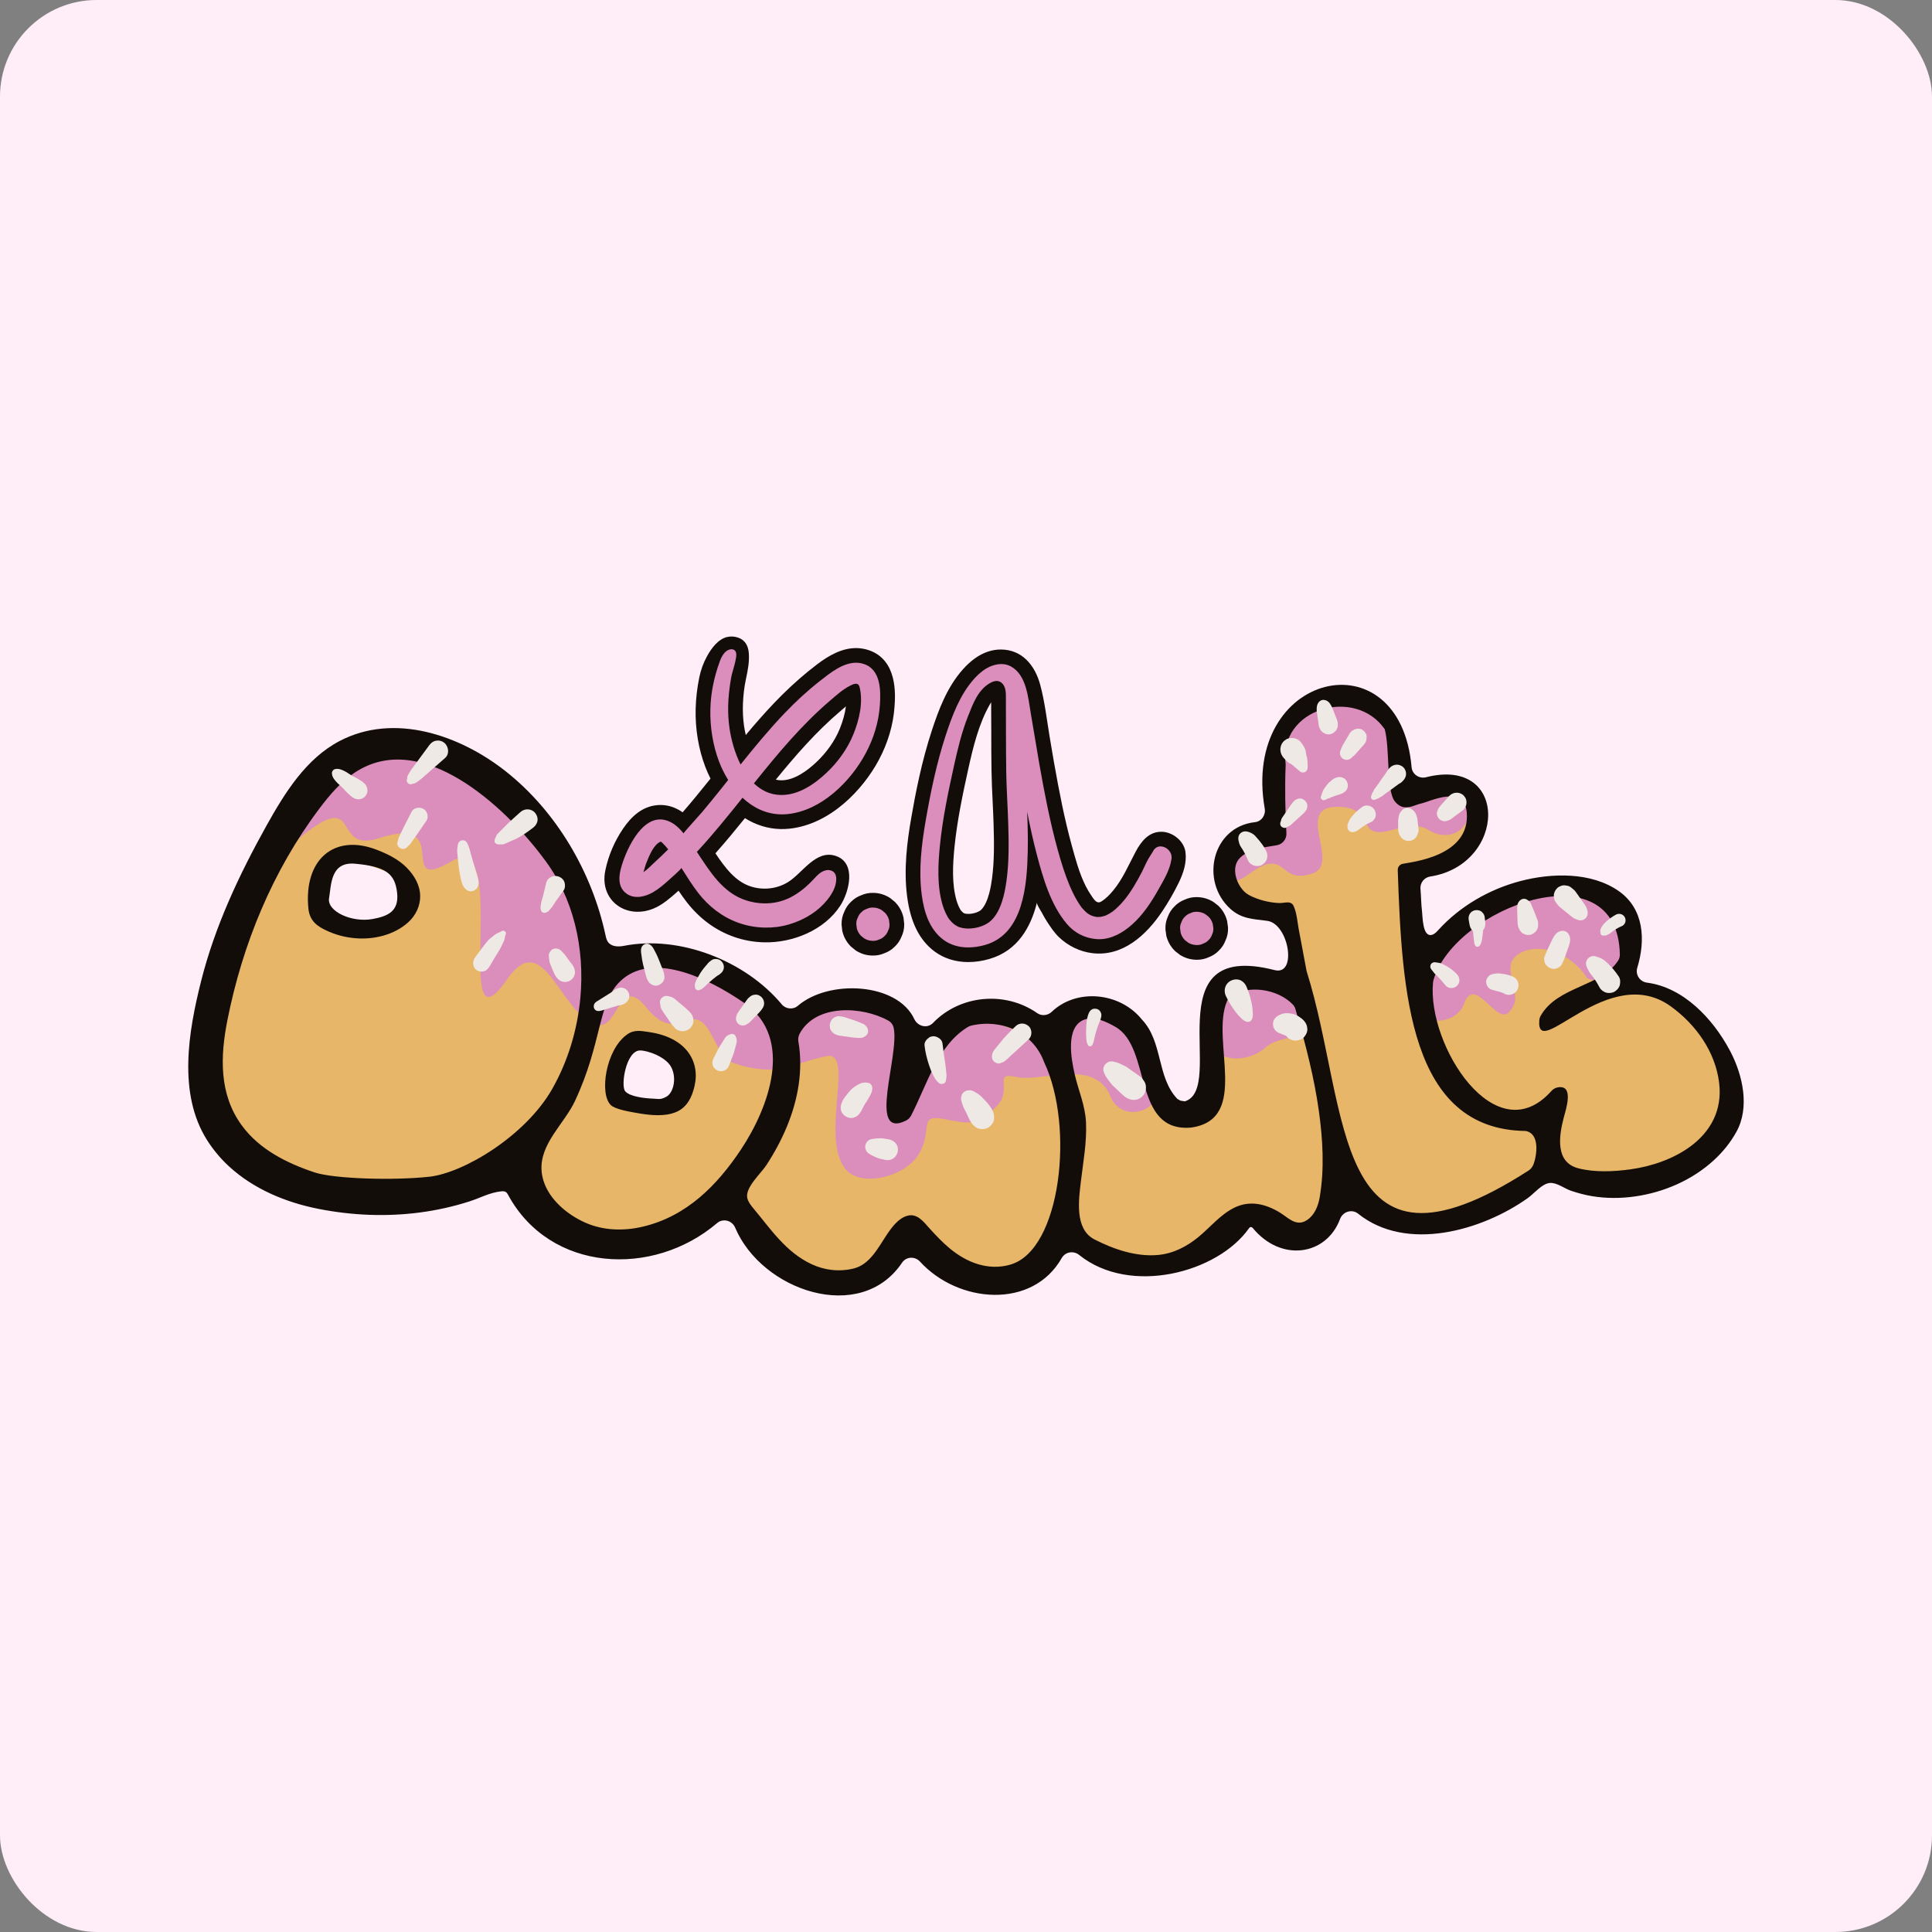 <?xml version="1.0" encoding="UTF-8"?>
<svg xmlns="http://www.w3.org/2000/svg" viewBox="0 0 600 600">
  <rect x="0" y="0" width="600" height="600" fill="#808080" stroke="none"/>
  <defs>
    <style>
      .cls-1 {
        mix-blend-mode: multiply;
      }

      .cls-1, .cls-2, .cls-3, .cls-4, .cls-5, .cls-6 {
        stroke-width: 0px;
      }

      .cls-1, .cls-5 {
        fill: #e7b668;
      }

      .cls-2 {
        fill: #ffeef7;
      }

      .cls-7 {
        isolation: isolate;
      }

      .cls-3 {
        fill: #db8dbc;
      }

      .cls-4 {
        fill: #130d0a;
      }

      .cls-6 {
        fill: #eee9e4;
      }
    </style>
  </defs>
  <g class="cls-7">
    <g id="Layer_2" data-name="Layer 2">
      <g id="LOGOS">
        <g>
          <rect class="cls-2" width="600" height="600" rx="30" ry="30"/>
          <g>
            <path id="cesto" class="cls-5" d="M523.01,314.34c-6.25-4.97-20.02-9.25-22.04-9.29,16.33-15-6.59-34.15-23.16-26.84-8.43,1.48-24.3,11.47-34.46,13.81-5.45,1.26-6.13-12.61-6.13-18.94.41.02,12.3-4.88,17.53-9.32,3.5-4.36,2.99-15.36-3.28-15.65-4.15.18-12.38.69-17.03,2.48-.49-8.21-1.07-16.39-2.07-24.41-3.05-11.58-25.28-9.17-31.53.32-3.91,10.59-3.6,23-3.89,34.19-9.35,1.55-20.18,6.39-11.6,18,2.03,2.5,10.57,1.48,14.54,7.69,1.4,4.9,3.47,12.54,5.72,21.14-8.82-6.45-27.89-1.95-27.11,11.11.72,8.19-.05,17.41-3.55,25.04-8.62,6.02-17.52-4.61-17.55-5.34-.14-9.13-4.86-18.77-13.67-22.33-7.18-2.9-14.72-.76-17.89,6.17-11.42-16.3-29.82-4.08-41,5.81-6.74-17.93-34.01-22.21-41.97-2.71-.12-1.39-10.28-22.1-21.18-24.5-11.28-1.77-24.1-4.47-35.37-1.9.96-13.99-6.6-24.2-13.76-36.71-8.23-14.35-25.62-21.81-40.68-28.5-7.95-3.52-27.43,3.06-33.51,9.9-15.83,23.98-24.6,42.17-29.21,71.27-1.51,8.23-7.32,25.55.65,36.23,4.02,5.38,23.27,19.56,43.66,20.39,20.66.84,42.47-11.71,47.8-15.17-.09,36.24,56.02,41.82,70.23,11.05-.58,15.43,10.37,27.73,22.45,31.57,11.51,3.66,24.04-.35,28.6-16.65,1.82,10.44,12.31,16.35,22.54,16.29,5.57-.03,18.9-8.11,24.9-14.45,7.15,5.44,19.03,7.99,24.99,8.85,11.67,2.06,23.43-6.06,30.08-14.97,3.07,3.18,10.27,2.39,13.74,4.28,4.58,2.51,17.54-5.35,23.67-11.86,8.06,16.01,55.32,3.99,60.05-12.48,2.13,1.56,3.19,2.85,4.95,4.24.02.03.03.04.05.06h.02c15.84,10.95,38.92,4.66,49.34-11.28,6.31-9.44-11.2-34.44-13.89-36.57ZM111.16,286.73c-8.89-.48-10.14-4.8-12.09-5.53-.94-.36,6.15-15.05,6.23-15.21,2.38.77,18.64,4.8,21.02,8.61.92,1.48-.7,12.9-15.15,12.12ZM208.99,342.06c-4.46,3.19-15.2-.83-17.79-2.26-2.16-1.19-1.63-13.21,5.3-15.12,7.32-2.02,13.55,3.02,13.61,3.03,1.71.54,3.46,11.07-1.12,14.35Z"/>
            <path id="tien" class="cls-1" d="M527.02,329.08c-1.67,11.94-14.72,13.96-23.51,15.17-6.84.94-10.96-1.08-17.09-3.69-4.23-1.8-7.48,4.09-11.81,5.78-8.29,3.22-14.18,6.3-22.22,10.38-4.1,2.08-8.91,3.39-13.42,2.92-5.41-.57-8.58-4.22-13.33-6.61-8.18-4.12-14.55.82-20.35,7.09-3.92,4.24-5.36,3.66-10.51,1.88-4.22-1.45-8.29-2.5-12.71-1.72-8.66,1.54-14.12,8.94-21.47,13.47-8.18,5.04-17.1,1.98-22.71-6.07-3.16-4.53-7.57-3.37-10.22,0-2.63-1.86-6.1-2-8.88,1.34-3.59,4.29-8.03,7.18-13.37,7.07-2.58-.05-5.17-.88-7.44-2.26-.67-.47-1.34-.93-2.01-1.4-.44-.68-.82-1.15-1.15-1.49.59-4.88-1.71-10.06-7.12-9.5-.33.03-.65.07-.98.1-2.38.24-5.21,1.33-6.4,3.96-3.72,3.02-7.45,6.05-11.17,9.07-4.65,3.78-7.68,6.99-13.51,4.58-8.74-3.62-15.29-11.97-18.1-21.91-1.57-5.54-6.67-7.73-11.16-5.16-11.28,6.45-23.63,10.14-36.29,10.3-5.6.07-11.1.05-13.32-6.81-1.64-5.08-1.19-11.01-.96-16.3.23-5.18-5.1-10.36-9.62-8.33-17.96,8.09-36.66,16.9-56.17,18.15-6.68.43-15.21.32-20.4-5.28-5.93-6.4-6.84-17.71-11.45-25.32-5.51-9.1-11.76-1.94-13.12,8.72-1.34,10.47-3.24,21.9,3.95,29.93,6.51,7.26,24.32,12.08,33.17,12.56,19.63,1.05,38.64.56,56.93-7.55,1.4,12.98,10.26,12.27,21.45,19.72,20.36,13.54,33.15-.9,45.76-10.83,5.02,10.73,13.03,19.26,23.24,23.89,6.07,2.75,13,4.38,19.1.89,5.43-3.1,10.54-7.55,15.54-11.95,3.4,3.66,8.55,5.29,12.27,7.89,12.34,8.61,24.58,4.56,32.36-9.68,6.19,7.49,15.22,11.75,24.3,11.51,10.59-.28,17.24-7.09,25.62-13.22,9.43-6.9,18.25,3.79,28.44-.73,4.15-1.84,6.92-5.46,10.15-8.74,2.81-2.86,2.51-1.82,5.58.4,2.09,1.51,4.37,2.67,6.7,3.6,9.98,3.97,21.11,1.82,30.45-3.25,2.82-1.53,9.45-4.44,22.43-6.29,8.7-1.24,15.98,1.01,31.16,1.44,10.59.3,22.65-10.24,24.37-22.59,1.52-10.87-9.46-26.07-10.99-15.1Z"/>
            <g id="poleva">
              <path class="cls-3" d="M359.16,335.23c-12.38-30.79-22.55-19.66-35.84-15.15-9.34,3.17-13.56-6.3-23.05-2.84-10.33,3.77-12,.34-18.11,3.77-3.24-13.22-23.21-12.35-32.26-4.83-13.33,1.76-21.33-13.08-34.63-16.17-8.81-4.2-18.4-5.49-26.5,1.16-12.05-11.76-10.64-29.11-22.64-40.69-56.74-78.16-91.61,15.01-73.23-.14,19.84-16.36,9.78,4.85,24.67,0,24.04-7.83,4.56,17.76,22.84,7.06,18.28-10.7-.31,61.38,16.7,37.26,11.76-17.58,16.46,10.11,28.25,13.58,6.76,1.79,6.8-16.05,15.38-5.36,8.58,10.69,12.76.34,17.67,4.89,3.36,3.11,4.72,10.83,9.66,12.46,13.59,4.5,17.7,0,28.61-2.23,8.58-1.75-1.26,23.43,5.04,33.76,3.65,7.51,18.88,4.38,23.57-3.28,4.65-7.6-.43-12.57,7.87-10.96s9.79,2.06,15.89-3.51c6.1-5.57-1.24-11.27,6.54-9.55,7.79,1.71,23.52-5.67,28.91,5.18,3.21,10.04,17.9,5.72,14.65-4.42Z"/>
              <path class="cls-3" d="M406.88,315.63c-6.05-10.35-24.31-13.83-28.36-4.1-9.49,19.07,7.98,19.9,14.42,13.81,4.76-4.5,18.21-2.32,13.95-9.71Z"/>
              <path class="cls-3" d="M496.83,278.19c-7.11-4.39-14.14.34-21.46.87-10.15.4-18.8,5.97-26.29,11.18-2.84,5.66-5.88,11.17-9.15,16.58-5.5,10.81,11.47,13.95,14.82,4.73,3.36-9.22,10.56,8.09,14.25,2.3,4.81-4.94-3.61-13.09,2.25-17.33,5.86-4.24,16.65-.9,21.67,7.29,15.33,6.31,14.09-20.8,3.91-25.63Z"/>
              <path class="cls-3" d="M451.03,244.48c-9.55,1.38-19.47-3.03-16.79-13.49-1.06-16.03-27.03-16.55-35-3.84-9.03,9.59,2.76,20.6-3.91,32.03-4.71,5.19-16.05-1.63-14.68,9.73,1.71,9.97,7.27.7,12.99-.55,5.72-1.25,5.29,5.9,14.05,2.86,8.76-3.04-5.92-20.66,7.58-20.66,12.47,0,5.27,10.46,16.81,7.25,10.99-3.07,10.26.37,14.9,1.32,9.53,1.96,13.46-11.76,4.04-14.65Z"/>
            </g>
            <g id="obrys">
              <path class="cls-4" d="M201.59,320.52c-2.53-.37-4.6-.84-6.82.73-6.67,4.7-8.69,18.48-5.08,21.94,1.37,1.31,5.59,2.04,8.96,2.61,11.03,1.84,15.36-1.07,17.07-8.62,1.73-7.68-2.75-15.02-14.14-16.66ZM207.01,340.56c-1.93,1.07-2.56.69-3.86.65h-.04c-2.93-.1-7.49-.63-8.94-2.3-1.47-1.65.21-12.52,4.53-12.68,2.17-.07,8.33,1.93,9.92,5.5,1.6,3.58.33,7.75-1.61,8.82Z"/>
              <path class="cls-4" d="M537.13,326.08c-5.2-9.72-14.31-19.44-25.64-20.91-2.23-.29-3.67-2.48-3.02-4.63,2.61-8.55,2.15-18.28-5.77-23.82-8.55-5.97-20.82-5.64-30.49-3.11-9.66,2.53-18.76,7.78-25.5,15.18-.57.63-1.18,1.3-2,1.53-2.96.81-2.88-5.65-3.09-7.3-.29-2.3-.27-4.63-.48-6.94-.17-1.86,1.13-3.57,2.99-3.86,23.87-3.68,24.64-37.42-1.26-30.84-2.16.54-4.3-.93-4.49-3.13-3.6-41.18-52.99-29.5-45.61,12.86.36,2.01-.99,4-3.02,4.22-13.36,1.45-17.15,18.37-7.61,26.96,3.47,3.12,7.08,3.11,11.42,3.69,6.71.9,9.4,17.12,2.27,15.29-38-9.72-14.58,36.93-27.95,40.79.15-.08-1.19-.17-1.41-.29h.03c-.29-.16-.57-.33-.87-.5-6.45-6.79-4.43-17.72-10.99-24.63-6.81-8.5-20.27-9.81-28.02-2.41-1.22,1.17-3.12,1.38-4.5.41-10.12-7.06-24.12-5.54-32.35,3.03-1.76,1.84-4.75,1.12-5.83-1.19-5.26-11.32-26.5-12.44-36.19-4.1-1.46,1.25-3.72,1.02-4.97-.47-11.26-13.53-31.74-21.6-49.12-18.15-1.73.34-3.83.22-4.85-1.22-.44-.61-.6-1.37-.76-2.1-4.21-19.6-15.24-38.49-31.08-50.97-14.13-11.13-34.51-18.25-51.52-9.33-10.43,5.47-17.01,16.08-22.75,26.38-8.48,15.23-15.97,31.19-20.24,48.15-3.94,15.65-7.28,34.93,1.82,49.36,1.91,3.02,4.22,5.79,6.85,8.21,7.66,7.04,17.63,11.19,27.84,13.2,10.28,2.02,20.88,2.48,31.28,1.13,5.28-.69,10.5-1.84,15.57-3.47,3.31-1.06,6.24-2.73,9.76-3.11.52-.06,1.09-.08,1.53.21.32.22.52.57.7.91,13.09,24.06,44.98,25.65,64.82,8.79,1.83-1.64,4.71-.92,5.67,1.34,8.28,19.62,38.93,30.13,51.84,10.9,1.3-1.93,4.02-2.04,5.58-.33,11.86,12.98,34.92,14.91,44.02-1.13,1.11-1.94,3.68-2.34,5.41-.94,15.87,12.77,43.14,5.46,52.77-8.34.46-.67,1.08-.1,1.08-.1,8.76,10.76,22.89,8.7,27.16-2.71.86-2.31,3.68-3.21,5.6-1.68,15.05,12.08,38.57,5.24,52.74-4.86,1.92-1.37,4.39-4.47,6.8-4.67,2.23-.18,4.57,1.76,6.64,2.44,2.11.7,4.23,1.28,6.42,1.65,4.46.74,9.04.73,13.51.08,8.95-1.29,17.71-5.1,24.39-11.24,2.79-2.56,5.2-5.53,7.02-8.85,4.14-7.54,1.98-17.38-1.78-24.69-.12-.24-.25-.48-.38-.72ZM133.25,365.45c-10.87,1.2-29.53.67-35.6-1.36-8.59-2.87-17.12-7.12-22.58-14.61-7.06-9.68-6.69-21.3-4.45-32.64,4.68-23.64,14.05-46.46,28.6-65.77,3.16-4.2,6.62-8.28,11.01-11.17,20.64-13.63,46.5,10.59,58.2,26.16.1.13.2.26.29.39,9.43,12.23,12.95,28.09,11.51,43.5-.92,9.98-3.92,19.75-8.73,28.22-8.25,14.51-27.38,26.09-38.25,27.29ZM168.72,366.5c-.26-.9-.44-1.82-.52-2.78-.72-8.42,7.05-14.72,10.35-21.77,8.55-18.27,7.02-30.44,14.03-37.18,9.64-9.29,26.67-1.52,38.74,6.84,15.41,10.97,7.38,32.46-1.16,45.31-7.44,11.2-16.9,20.8-30.49,24.02-5.95,1.41-12.31,1.26-17.96-1.26-5.5-2.46-11.19-7.12-12.99-13.19ZM313.84,392.73c-6.93,1.99-13.56-.59-18.91-5.04-2.24-1.86-4.23-3.98-6.19-6.13-1.88-2.06-3.85-4.89-7.04-3.97-2.63.76-4.61,3.38-6.09,5.55-2.76,4.06-5.34,9.53-10.48,10.8-4.42,1.09-8.98.59-13.1-1.34-7.99-3.74-12.67-10.89-18.12-17.41-.75-.9-1.49-1.86-1.8-2.99-.9-3.26,4.16-7.71,5.83-10.26,2.53-3.86,4.74-7.93,6.49-12.2,3.41-8.29,5.05-17.41,3.51-26.32-.13-.82,0-1.66.39-2.39,5.01-9.31,19.4-8.59,27.54-4.07.85.47,1.46,1.29,1.67,2.24,1.86,8.64-8.31,34.72,3.79,28.83.69-.34,1.26-.89,1.62-1.58,4.92-9.52,8.26-21.86,17.64-27.51.34-.21.72-.36,1.11-.45,9.4-2.14,19.12,2.03,22.56,11.37,9.51,19.99,5.19,58.37-10.43,62.85ZM404.89,379.43c-2.88,1.09-5.05-1.44-7.53-2.93-4.37-2.62-9.17-3.79-13.95-1.48-4.41,2.14-7.52,6.1-11.24,9.16-3.66,2.99-7.85,5.15-12.61,5.57-6.74.6-13.77-1.8-19.69-4.85-6.19-3.19-4.86-12.28-4.2-17.92.72-6.1,1.88-12.21,1.6-18.38-.24-5.33-2.35-9.9-3.52-15-1.05-4.58-3.01-14.84,3.09-16.98,3.16-1.11,6.9.77,9.57,2.29,11.37,6.46,5.17,32.91,23.56,31.26,18.4-2.65,5.9-27.04,11.09-39.26.21-.52.56-.98,1-1.31,5.32-3.97,14.88-2.5,19.5,2.43.36.4.61.88.76,1.39.14.45.26.91.39,1.37,2.83,9.88,5.41,19.87,6.85,30.06,1.25,8.92,1.8,18.13.27,27.05-.47,2.71-1.62,5.48-3.91,6.99-.36.23-.7.41-1.04.54ZM476.2,361.66c-.28.75-.79,1.4-1.44,1.83-61.69,39.76-55.36-18.68-68.96-61.82-.02-.11-.05-.21-.07-.32-.77-4.36-1.67-8.69-2.45-13.05-.36-2.01-.52-4.29-1.25-6.22-.31-.82-.48-1.37-1.32-1.7-.89-.35-2.38.11-3.29.07-2.83-.1-5.65-.73-8.25-1.86-.96-.41-1.9-.9-2.66-1.62-2.66-2.5-4.31-7.74-1.39-10.59s7.76-3.24,11.43-3.89c1.78-.32,3.05-1.91,2.96-3.72-.37-6.82-.53-14.37-.24-21.1v-.39c-2.3-17.27,21.55-24.1,30.72-10.88.01-.03,0-.09-.02-.2,1.78,6.17.44,19.22,3.22,22.69,2.78,3.46,5.92,1.06,8.31.6,2.39-.48,13.15-5.97,14.01,2.76,1.18,13.75-17.1,15.41-19.9,16.02-.92.18-1.56,1.01-1.53,1.95,1.3,37.97,3.61,80.59,39.74,81.01,4.45.84,3.49,7.47,2.41,10.41ZM525.1,355.94c-5.25,3.92-12.11,6.29-18.68,7.2-5.19.72-11.1,1.01-16.24-.31-7.32-1.88-6.01-10.14-4.55-15.72.67-2.54,3.37-10.49-1.98-9.39-.74.16-1.41.6-1.91,1.16-17.26,19.29-38.57-14.23-36.7-33.75.02-.26.07-.5.14-.75,6.42-22.42,57.19-41.46,57.88-7.98,0,.65-.15,1.34-.51,1.89-5.3,8.21-18.79,7.92-24.07,17.15-.24.42-.39.91-.44,1.4-1.03,13.28,21.47-18.38,40.9-4.26,7.73,5.62,13.76,14,14.95,23.69,1.07,8.7-2.82,15.21-8.81,19.69Z"/>
              <path class="cls-4" d="M126.33,269.48c-2.61-2.65-6.07-4.33-9.51-5.64-13.15-4.99-22.57,3.2-21.04,18.36.4,4.02,3.1,5.59,5.42,6.7,2.81,1.36,5.79,2.16,8.9,2.45,5.87.55,12.23-.92,16.7-4.94,2.3-2.09,3.75-5.07,3.69-8.2-.05-3.36-1.86-6.4-4.16-8.72ZM102.2,278.94c.68-4.11.42-11.37,7.99-10.71,9.71.85,12.47,3.17,13.13,8.99.66,5.82-2.9,7.34-7.67,8.2-6.41,1.15-14.13-2.37-13.46-6.48Z"/>
            </g>
            <g>
              <g>
                <path class="cls-3" d="M237.38,290.36c-3.04-.07-5.99-.6-8.79-1.6-5.3-1.89-9.87-5.27-13.58-10.05-1.4-1.81-2.66-3.72-3.86-5.6-1.28,1.2-2.56,2.34-3.82,3.42-2.21,1.88-4.43,3.61-7.43,4.17-.69.13-1.38.19-2.07.17-3.02-.07-5.53-1.51-6.89-3.95-2.06-3.7-.49-7.82.66-10.82.97-2.55,2.32-5.74,4.32-8.43,2.43-3.27,5.25-5.08,8.38-5.36.35-.03.68-.04,1.02-.04,2.47.05,4.75,1.09,6.93,3.15,3.58-4.04,6.92-8.14,9.78-11.71l1.33-1.67c-.84-1.51-1.58-3.07-2.19-4.67-2.01-5.28-3-11.21-2.86-17.17.07-3.08.44-6.23,1.08-9.38.14-.66,1.12-3.66,1.82-5.61-.38-.91-.43-1.98-.1-3.01.63-1.95,2.4-3.23,4.42-3.18,1.08.02,2.15.43,3,1.14,2.75,2.3,1.85,5.9,1.32,8.05-.08.33-.16.64-.22.93-1.31,6.23-1.58,11.7-.83,16.72.23,1.58.75,4.25,1.79,7.17,3.56-4.37,7.36-8.87,11.4-13.1,3.66-3.84,7.47-7.31,11.33-10.34l.31-.25c3.19-2.5,7.55-5.92,12.42-5.81.99.02,1.98.19,2.92.5,7.43,2.45,6.77,11.77,6.52,15.27-.38,5.34-1.94,10.61-4.64,15.66-4.53,8.51-14.07,18.88-26.01,20.11-.81.08-1.63.12-2.44.1h0c-4.1-.09-8.05-1.53-11.54-4.19-3.8,4.73-7.59,9.35-11.6,13.79,3.67,5.57,7.2,10.78,13.16,12.68,1.56.5,3.17.77,4.78.8,2.56.06,5.06-.5,7.23-1.61,1.57-.8,2.98-1.89,4.48-3.05l.66-.51c.58-.45,1.18-.87,1.77-1.3,1.33-.95,2.58-1.85,3.65-2.94.7-.72,1.65-1.1,2.68-1.07,1.1.02,2.14.5,2.84,1.31.65.75.95,1.71.84,2.7-.27,2.37-.73,5.13-2,7.55-3.33,6.34-10.8,9.09-13.86,9.98-2.59.75-5.33,1.11-8.15,1.04ZM237.34,242.95c1.58,1.07,3.28,1.62,5.16,1.66,3.93.05,8.11-2.03,12.53-6.18,3.53-3.31,6.27-7.23,7.92-11.32,1.31-3.25,2.66-7.87,2.01-12.08-.03.01-.05.03-.08.04-1.67.87-3.25,2.23-4.79,3.55l-.61.52c-8.33,7.09-15.28,15.29-22.15,23.81Z"/>
                <path class="cls-4" d="M227.48,208.69c-.2.74-.38,1.48-.5,2.24-.44,2.72-.78,5.43-.84,8.19-.05,2.37.08,4.74.42,7.08.51,3.45,1.61,7.57,3.43,11.22,4.38-5.45,8.83-10.85,13.66-15.91,3.46-3.63,7.14-7.02,11.09-10.11,3.11-2.43,7.08-5.67,11.28-5.58.75.02,1.5.14,2.26.39,5.32,1.75,5.29,8.34,4.96,12.95-.37,5.18-1.94,10.18-4.37,14.75-4.72,8.85-13.83,17.84-24.23,18.91-.73.08-1.45.1-2.15.09-4.66-.1-8.67-2.13-11.9-5.16-4.44,5.55-8.91,11.09-13.71,16.32-.15.16-.3.32-.46.48,4.1,6.2,8.05,12.76,15.35,15.09,1.76.56,3.59.87,5.42.91,2.86.06,5.73-.54,8.32-1.87,2.83-1.45,5.24-3.53,7.38-5.86,1.04-1.13,2.07-2.2,3.62-2.54,1.15-.25,2.44.15,2.93,1.28.23.51.28,1.09.26,1.65-.08,2.35-1.38,4.51-2.81,6.29-1.4,1.74-3.09,3.23-4.96,4.44-1.57,1.03-3.27,1.86-5.03,2.52-.66.24-1.33.47-2,.66-2.39.7-4.93,1.01-7.46.95-2.76-.06-5.52-.56-8.07-1.47-5.06-1.8-9.27-5.08-12.54-9.3-1.92-2.47-3.55-5.14-5.23-7.77.16.24-3.75,3.65-4.16,4.02-1.51,1.34-2.94,2.58-4.71,3.59-2.35,1.35-5.58,2.13-8,.5-3.54-2.39-2.37-6.87-1.2-10.21,2.06-5.87,7.41-16.26,15.11-11.91,1.43.81,2.61,2,3.63,3.28-.08-.09,5.25-5.97,5.72-6.53,1.98-2.35,3.92-4.74,5.84-7.14.77-.96,1.54-1.93,2.31-2.9-1.12-1.81-2.07-3.72-2.82-5.68-1.95-5.11-2.84-10.84-2.71-16.3.12-5.18,1.19-10.13,2.98-14.99.41-1.12.98-2.22,1.9-2.98,1.03-.86,2.84-1.06,3.14.61.07.41.03.83-.03,1.24-.22,1.56-.7,3.05-1.11,4.56ZM242.45,246.89s.08,0,.12,0c5.35.07,10.27-3.28,14.02-6.8,3.6-3.38,6.62-7.53,8.47-12.13,1.77-4.38,3.05-9.79,1.91-14.5-.2-.82-.61-1.11-1.13-1.12-.59-.01-1.32.34-2.02.71-2.13,1.11-4,2.8-5.82,4.35-9,7.66-16.5,16.7-23.86,25.88,2.21,2.13,4.94,3.54,8.3,3.61M199.83,270.86c1.28-.85,2.43-2.12,3.49-3.08,1.44-1.3,2.83-2.65,4.2-4.01-.56-.68-1.13-1.34-1.75-1.95-.28-.27-.42-.42-.59-.42-.15,0-.34.1-.67.34-1.82,1.29-2.93,4.16-3.74,6.14-.38.93-.62,2-.94,2.99M225.79,197.82c-2.77.71-4.83,3.44-6.24,6.02-1.12,2.04-1.91,4.25-2.38,6.53-.67,3.28-1.05,6.57-1.13,9.78-.15,6.25.89,12.49,3.01,18.04.47,1.22,1,2.43,1.6,3.61l-.39.49c-2.45,3.06-5.26,6.52-8.27,9.98-2.07-1.46-4.29-2.22-6.61-2.27-.42,0-.85,0-1.27.04-4.75.43-8.09,3.59-10.64,7.35-2.63,3.88-4.51,8.27-5.47,12.86-.56,2.66-.37,5.37.97,7.79,1.74,3.13,5.04,5.04,8.83,5.12.84.02,1.69-.05,2.54-.21,3.54-.67,6.13-2.68,8.49-4.68.63-.53,1.26-1.09,1.9-1.66.79,1.18,1.61,2.35,2.5,3.5,3.98,5.13,8.89,8.77,14.61,10.81,3.03,1.08,6.22,1.66,9.51,1.73,8.85.19,18.67-3.76,23.61-11.39,2.73-4.21,5.12-13.27-1.42-15.45-6.21-2.07-10.39,5.47-14.9,8.19-3.45,2.08-7.66,2.52-11.48,1.3-4.71-1.51-7.87-5.65-10.98-10.3,3.15-3.54,6.16-7.19,9.17-10.92,3.41,2.15,7.16,3.3,11.04,3.39.9.02,1.81-.02,2.72-.11,12.84-1.32,22.99-12.3,27.79-21.3,2.85-5.34,4.5-10.92,4.9-16.57.26-3.61,1.04-14.59-8.08-17.6-1.16-.38-2.36-.59-3.59-.62-4.57-.1-8.69,2.28-12.23,4.94-3.85,2.9-7.5,6.13-10.93,9.51-.88.87-1.75,1.75-2.6,2.65-3.06,3.21-5.99,6.57-8.77,9.9-.25-1.09-.41-2.02-.52-2.73-.35-2.36-.45-4.74-.35-7.12.11-2.53.39-5.03.92-7.51.58-2.7,1.11-5.31.9-8.08-.17-2.22-1.13-4.08-3.34-4.82-1.24-.41-2.37-.43-3.4-.17ZM240.94,242.12c6.21-7.62,12.57-14.91,20.02-21.25l.61-.52c.38-.33.76-.65,1.13-.97-.26,2.1-.89,4.43-1.87,6.87-1.53,3.79-4.08,7.42-7.37,10.51-2.73,2.57-6.83,5.62-10.84,5.57h-.08c-.55-.01-1.08-.08-1.6-.21h0Z"/>
              </g>
              <g>
                <path class="cls-3" d="M300.72,296.52c-3.47,0-6.64-.99-9.15-2.88-4.14-3.1-6.62-8.16-7.58-15.47-1.08-8.28.02-16.62,1.24-23.7,1.3-7.51,3.19-17.36,6.34-26.91,1.99-6.04,4.5-12.92,9.21-18.19,2.15-2.41,4.4-4.02,6.67-4.79,1.11-.37,2.23-.56,3.34-.56,1.55,0,3.11.36,4.75,1.1,1.22.55,1.89,1.8,1.66,3.12-.01.07-.03.13-.04.2,1.73.53,3.05,1.91,3.45,3.75,1.24,5.62,2.19,11.37,3.1,16.92.43,2.59.85,5.18,1.31,7.76,1.75,9.92,3.39,18.21,5.66,26.45.85,3.08,2.03,7.11,3.64,10.94l.42.94c.16.35.32.69.49,1.03.31.63.64,1.26.99,1.88.39.68.77,1.29,1.15,1.85l.33.45.3.36c.32.37.68.69,1.04,1.02.08.05.41.26.5.31.3.17.56.27,1.27.41.03,0,.08,0,.14,0,0,0,.56-.03.71-.03.23-.05.45-.11.68-.17.06-.02.12-.04.18-.06.54-.24,1.1-.56,1.73-1,.26-.18.83-.66,1.48-1.3.54-.54,1.08-1.12,1.64-1.79,1.61-1.92,3.5-4.94,5.31-8.49.25-.49.49-1,.72-1.5.39-.84.8-1.71,1.29-2.57.28-.49.59-.98.9-1.46l.11-.18c.08-.13.16-.26.24-.39.02-.03.05-.07.08-.11.91-1.81,2.55-2.87,4.43-2.87,1.48,0,2.96.64,4.06,1.76.61.62,1.06,1.34,1.33,2.11l.31.08v1.78c0,.42-.06.81-.14,1.18-.51,3.23-2.2,6.22-3.69,8.87l-.49.86c-1.82,3.25-4.69,8-8.72,11.6-3.77,3.36-7.83,5.14-11.75,5.14h0c-.35,0-.71-.01-1.06-.04-4.2-.34-8.01-2.32-10.74-5.57-4.11-4.89-6.46-10.92-8.36-17.36-.72,9.09-3.39,21.42-14.53,24.64-2.01.58-4.01.88-5.94.88ZM310.16,212.24c-1.74,1.13-3.31,2.93-4.73,5.4-3.56,6.19-5.38,13.6-6.94,20.67-1.74,7.87-3.51,16.24-4.32,24.48-.58,5.83-.89,11.99.72,17.54.48,1.65,1.29,3.28,1.8,3.89.26.31.56.62.91.93.09.08.17.13.24.18,0,0,.63.39.69.43.07.02.21.06.46.12.56.16,1.13.22,1.74.22,2.13,0,4.43-.8,5.58-1.94,2.61-2.58,3.54-7.49,4.01-10.95.79-5.73.69-11.65.52-17.22-.07-2.35-.18-4.7-.29-7.05-.15-3.2-.3-6.51-.35-9.78-.06-3.87-.06-7.73-.07-11.6,0-4.6-.01-9.36-.11-14.03,0-.44.03-.88.13-1.29Z"/>
                <g>
                  <path class="cls-4" d="M368.1,264.25c-.63-3.23-3.92-5.79-7.15-5.93-4.07-.17-6.51,2.9-8.25,6.16-2.18,4.09-3.99,8.46-6.98,12.06-1.04,1.26-2.25,2.52-3.64,3.39-.25.15-.52.3-.81.31-1.02.05-1.8-1.32-2.3-2.04-.65-.93-1.22-1.91-1.74-2.92-1.05-2.06-1.86-4.23-2.57-6.43-.65-2.04-1.21-4.1-1.78-6.16-2.25-8.16-3.87-16.39-5.61-26.24-.45-2.57-.88-5.16-1.31-7.74-.89-5.37-1.5-10.81-2.92-16.08-1.61-5.97-5.59-10.92-12.26-10.92-1.36,0-2.73.23-4.07.69-2.65.9-5.22,2.73-7.64,5.43-5,5.6-7.61,12.74-9.67,19-3.19,9.71-5.11,19.66-6.42,27.24-1.25,7.24-2.38,15.81-1.26,24.38,1.04,7.95,3.81,13.51,8.47,17,2.91,2.18,6.55,3.33,10.52,3.33,2.14,0,4.35-.33,6.57-.97,8.84-2.56,12.88-9.98,14.76-17.53-.15.6,1.17,2.51,1.47,3.08.55,1.04,1.13,2.08,1.78,3.06,1.07,1.62,2.12,3.22,3.53,4.58,2.83,2.73,6.54,4.56,10.45,5.02,9.44,1.12,16.75-5.65,21.64-12.94,1.91-2.85,3.65-5.86,5.15-8.94,1.44-2.96,2.54-6.23,2.09-9.56-.02-.12-.04-.23-.06-.35ZM363.86,266.32c0,.24-.04.49-.1.74-.48,3.19-2.41,6.34-3.93,9.06-2.21,3.97-4.84,7.96-8.25,11-2.82,2.52-6.37,4.56-10.24,4.56-.29,0-.58-.01-.88-.04-3.61-.29-6.86-1.99-9.18-4.76-4.99-5.95-7.31-14.05-9.27-21.42-1.17-4.42-2.14-8.88-3.01-13.36.16,4.1.27,8.19.18,12.3-.23,10.26-1.27,25.59-13.17,29.04-1.72.5-3.52.79-5.3.79-2.77,0-5.49-.7-7.78-2.42-4.36-3.27-6-8.76-6.68-13.94-1-7.64-.08-15.47,1.23-23.01,1.55-8.97,3.41-17.93,6.25-26.59,2-6.08,4.41-12.54,8.74-17.39,1.53-1.71,3.49-3.4,5.7-4.15,1.9-.64,3.92-.77,5.73.21,4.99,2.71,5.38,9.87,6.25,14.77.91,5.17,1.71,10.37,2.62,15.54,1.58,8.94,3.29,17.9,5.71,26.66,1.05,3.79,2.21,7.58,3.74,11.21.02.05.37.84.45,1.02.17.36.33.72.51,1.08.33.68.68,1.35,1.05,2,.39.69.81,1.37,1.26,2.02.05.08.3.41.4.55.11.13.32.39.39.46.43.49.9.92,1.38,1.36.01,0,.01,0,.03.01.25.14.48.31.73.45.55.31,1.05.48,1.95.66.04,0,.06.01.08.02,0,0,0,0,0,0,.16.01.32.03.48.03,0,0,.01,0,.02,0,.1,0,.63-.04.82-.04.05,0,.08,0,.07,0,.36-.07.72-.16,1.07-.26.16-.04.31-.1.47-.16.04-.02.06-.02.09-.03.72-.33,1.41-.75,2.06-1.2.42-.29,1.09-.88,1.77-1.55.63-.62,1.22-1.27,1.79-1.95,1.99-2.37,4.02-5.82,5.6-8.92.67-1.31,1.22-2.69,1.95-3.96.28-.48.58-.95.88-1.42.1-.15.18-.31.28-.46.04-.06.09-.12.14-.18.01-.03.05-.1.09-.17.55-1.15,1.46-1.63,2.4-1.63,1.68,0,3.45,1.52,3.42,3.45Z"/>
                  <path class="cls-4" d="M312.49,239.12c-.11-7.56-.06-15.11-.1-22.67,0-.97-.01-1.96-.33-2.88s-1-1.77-1.94-2.01c-.88-.23-1.82.1-2.61.54-3.81,2.14-5.35,6.47-6.87,10.3-1.97,4.97-3.22,10.2-4.37,15.41-1.8,8.16-3.54,16.43-4.37,24.75-.6,6.04-.92,12.5.8,18.4.49,1.68,1.4,3.7,2.24,4.71.35.43.74.82,1.15,1.18.03.03.12.1.17.15.13.09.26.19.4.27,1,.61.75.53,1.82.82.68.19,1.45.28,2.25.28,2.55,0,5.48-.91,7.18-2.6,2.95-2.92,4.07-7.91,4.67-12.27.8-5.81.72-11.75.54-17.6-.17-5.6-.56-11.19-.64-16.79ZM308.07,272.9c-.25,1.81-1,7.31-3.36,9.64-.63.63-2.29,1.28-3.98,1.28-.55,0-.89-.07-1.04-.11l-.1-.03c-.06-.02-.11-.03-.15-.04l-.37-.23c-.25-.22-.45-.43-.63-.64-.26-.32-.96-1.65-1.37-3.07-1.5-5.17-1.2-11.07-.64-16.68.81-8.12,2.56-16.42,4.28-24.22,1.52-6.89,3.3-14.12,6.69-20.02.14-.24.28-.47.41-.69.03,3.17.04,6.36.04,9.47,0,3.81.01,7.75.07,11.63.05,3.31.2,6.64.36,9.87.11,2.3.22,4.68.29,7,.16,5.48.26,11.29-.5,16.85Z"/>
                </g>
              </g>
              <g>
                <path class="cls-3" d="M270.85,294.46c-1.26-.03-2.51-.4-3.64-1.09l-.13-.08-1.26-1.02-.1-.11c-.89-.94-1.51-2.05-1.84-3.31l-.04-.16-.18-1.64v-.11c-.02-1.05.21-2.04.68-2.95.35-.9.89-1.69,1.61-2.35.69-.7,1.5-1.2,2.42-1.51.86-.39,1.77-.58,2.73-.56h.25c1.25.04,2.5.41,3.64,1.1l.13.08,1.26,1.02.1.11c.89.94,1.51,2.05,1.83,3.31l.04.16.18,1.64v.11c.02,1.05-.21,2.04-.68,2.95-.35.9-.89,1.69-1.61,2.35-.69.69-1.5,1.2-2.42,1.51-.86.39-1.77.58-2.73.56h-.25Z"/>
                <path class="cls-4" d="M271.04,281.85c.05,0,.11,0,.16,0,.93.02,1.8.28,2.59.76.34.28.68.55,1.03.83.63.66,1.05,1.43,1.28,2.31l.15,1.38c.01.71-.15,1.37-.49,1.98-.22.64-.59,1.18-1.1,1.64-.48.49-1.04.84-1.68,1.03-.57.29-1.19.42-1.84.41-.05,0-.11,0-.16,0-.93-.02-1.8-.28-2.59-.76-.34-.28-.68-.55-1.03-.83-.63-.66-1.05-1.43-1.28-2.31-.05-.46-.1-.92-.15-1.38-.01-.71.15-1.37.49-1.98.22-.64.59-1.18,1.1-1.64.48-.49,1.04-.84,1.68-1.03.57-.29,1.19-.42,1.84-.41M271.14,277.29c-1.26-.03-2.48.21-3.62.72-1.19.42-2.25,1.08-3.16,1.98-.94.87-1.65,1.9-2.12,3.07-.6,1.22-.9,2.53-.88,3.92v.22s.03.22.03.22l.08.74.07.64.04.32.08.31c.42,1.64,1.23,3.09,2.39,4.31l.21.22.23.19.7.56.33.27.23.19.26.16c1.46.89,3.07,1.37,4.77,1.42.08,0,.17,0,.25,0,1.26.03,2.48-.21,3.62-.72,1.19-.42,2.25-1.08,3.16-1.98.94-.87,1.65-1.9,2.12-3.07.6-1.22.9-2.53.88-3.92v-.22s-.03-.22-.03-.22l-.14-1.23-.02-.15-.04-.32-.08-.31c-.42-1.64-1.23-3.09-2.39-4.31l-.21-.22-.23-.19-1.03-.83-.23-.19-.26-.16c-1.46-.89-3.07-1.37-4.77-1.42-.08,0-.17,0-.25,0h0Z"/>
              </g>
              <g>
                <path class="cls-3" d="M371.57,295.77c-1.25,0-2.51-.34-3.66-1.01l-.13-.08-1.28-.99-.11-.11c-.91-.92-1.56-2.02-1.9-3.27l-.04-.15-.22-1.64v-.11c-.04-1.04.16-2.04.61-2.96.33-.91.85-1.71,1.56-2.39.68-.71,1.48-1.23,2.39-1.56.85-.41,1.76-.62,2.72-.62h.25c1.25,0,2.51.35,3.66,1.02l.13.08,1.28.99.11.11c.91.92,1.56,2.02,1.9,3.27l.04.15.22,1.64v.11c.04,1.04-.16,2.04-.61,2.96-.33.91-.85,1.71-1.56,2.39-.68.71-1.48,1.23-2.39,1.56-.85.41-1.76.62-2.72.62h-.25Z"/>
                <path class="cls-4" d="M371.49,283.16c.05,0,.11,0,.16,0,.93,0,1.8.24,2.61.7.35.27.7.54,1.05.81.64.64,1.08,1.4,1.33,2.28.06.46.12.92.18,1.37.03.71-.12,1.37-.44,1.99-.21.64-.56,1.19-1.07,1.66-.47.5-1.02.86-1.66,1.07-.57.3-1.18.45-1.83.45-.05,0-.11,0-.16,0-.93,0-1.8-.24-2.61-.7-.35-.27-.7-.54-1.05-.81-.64-.64-1.08-1.4-1.33-2.28-.06-.46-.12-.92-.18-1.37-.03-.71.12-1.37.44-1.99.21-.64.56-1.19,1.07-1.66.47-.5,1.02-.86,1.66-1.07.57-.3,1.18-.45,1.83-.45M371.49,278.61c-1.26,0-2.47.27-3.6.8-1.18.44-2.23,1.13-3.11,2.05-.92.89-1.61,1.93-2.05,3.11-.58,1.23-.84,2.55-.79,3.94v.22s.04.22.04.22l.04.27.15,1.1.04.32.09.31c.46,1.63,1.29,3.06,2.48,4.26l.21.21.24.18.71.55.33.26.24.18.26.15c1.48.86,3.1,1.3,4.8,1.32.08,0,.17,0,.25,0,1.26,0,2.47-.27,3.6-.8,1.18-.44,2.23-1.13,3.11-2.05.92-.89,1.61-1.93,2.05-3.11.58-1.23.84-2.55.79-3.94v-.22s-.04-.22-.04-.22l-.03-.19-.16-1.18-.04-.32-.09-.31c-.46-1.63-1.29-3.06-2.48-4.26l-.21-.21-.24-.18-.38-.3-.66-.51-.24-.18-.26-.15c-1.48-.86-3.1-1.3-4.8-1.32-.08,0-.17,0-.25,0h0Z"/>
              </g>
            </g>
            <g id="sprinkles">
              <path class="cls-6" d="M103.08,240.1c0,.74.34,1.46.8,2.02.31.39.62.79.99,1.13.73.68,1.49,1.34,2.19,2.05-.24-.59-.49-1.18-.73-1.77.04.76.24,1.36.77,1.92.09.1.19.19.29.29l.63.62c.59.58,1.17,1.12,1.9,1.51,1.25.66,2.75.41,3.62-.72s.74-2.65-.22-3.68c-.57-.61-1.23-1.04-1.95-1.45l-.77-.45c-.12-.07-.23-.14-.35-.21-.69-.37-1.33-.4-2.09-.25.64.08,1.28.17,1.93.25-.87-.49-1.7-1.06-2.54-1.59-.42-.27-.89-.46-1.35-.66-.68-.3-1.45-.44-2.18-.25-.54.14-.95.68-.94,1.24h0Z"/>
              <path class="cls-6" d="M128.14,243.4c.39-.17-.26-.01-.08,0s.4-.04.58-.08c.35-.09.62-.29.91-.49.52-.37,1.04-.73,1.52-1.15.8-.7,1.59-1.4,2.39-2.1,1.59-1.4,3.19-2.79,4.78-4.19,1.44-1.27,1.09-3.66-.32-4.75-.7-.54-1.48-.75-2.35-.63-1.05.14-1.71.69-2.33,1.52-1.23,1.68-2.46,3.35-3.7,5.03-.6.81-1.2,1.63-1.8,2.44-.31.42-.56.87-.82,1.32-.18.3-.36.6-.42.95-.04.19-.03.39-.06.58.05-.28-.08.18-.08.2-.15.45.07,1,.43,1.27.42.32.88.3,1.35.09h0Z"/>
              <path class="cls-6" d="M142.15,262.51c-.06.5-.16,1.02-.17,1.52s.06,1.02.1,1.52c.08,1.04.19,2.07.31,3.11.14,1.18.3,2.35.57,3.51s.45,2.47,1.16,3.43c.62.84,1.65,1.47,2.74,1.11s1.71-1.23,1.78-2.34c.07-1.19-.43-2.34-.74-3.48-.27-.99-.59-1.96-.89-2.94s-.57-1.91-.82-2.87c-.13-.49-.23-.99-.38-1.48s-.4-1.01-.6-1.51c-.29-.73-.89-1.23-1.71-1.12s-1.25.75-1.35,1.53h0Z"/>
              <path class="cls-6" d="M153.83,261.84c.43.41.92.44,1.47.4.04,0,.34,0,.35-.03l-.24-.03.52.07c.49,0,.93-.24,1.37-.43.97-.41,1.93-.84,2.89-1.28,1.85-.86,3.55-2.13,5.19-3.35.69-.52,1.18-1.05,1.45-1.88.31-.95.02-1.99-.56-2.75-1.17-1.51-3.32-1.61-4.7-.32-1.52,1.42-3.16,2.75-4.59,4.25-.7.73-1.4,1.44-2.13,2.14-.1.09-.2.18-.29.28l-.31.4c-.1.17-.17.34-.21.53-.02.09-.02.08.02-.02.05-.13.04-.11-.04.05-.05.08-.1.17-.14.26-.27.49-.52,1.26-.04,1.72h0Z"/>
              <path class="cls-6" d="M155.83,289.15c-.33.22-.67.36-1.03.52-.16.07-.02,0,.01,0-.08.03-.17.07-.25.1-.39.16-.69.36-1.02.63-.64.52-1.36,1.03-1.93,1.63s-1.04,1.26-1.53,1.9c-.62.79-1.23,1.59-1.82,2.4-.23.31-.45.62-.67.93-.68.96-.87,2.12-.31,3.2s1.82,1.45,2.94,1.2c.96-.22,1.57-1.07,2.02-1.87.81-1.45,1.67-2.87,2.57-4.26.51-.78.88-1.61,1.29-2.45.24-.49.5-.97.6-1.51.04-.2.08-.39.13-.59.03-.15.04-.31.08-.46-.07.27.09-.14.11-.19.16-.36.16-.75-.14-1.05-.26-.26-.73-.34-1.05-.14h0Z"/>
              <path class="cls-6" d="M169.65,283.37c.14-.07.14-.08,0-.02.15-.06.3-.12.44-.19.22-.14.36-.3.52-.49.3-.34.61-.68.87-1.05.4-.55.73-1.14,1.12-1.7.81-1.15,1.65-2.28,2.46-3.43.46-.65.47-1.55.3-2.29-.2-.9-.91-1.59-1.72-1.93-1.6-.67-3.58.18-4.02,1.93-.34,1.35-.64,2.71-.98,4.06-.17.65-.42,1.28-.55,1.94-.07.33-.1.67-.15,1-.05.36-.14.71-.04,1.07.04.15.09.28.12.43.15.72,1.04.99,1.63.66h0Z"/>
              <path class="cls-6" d="M170.7,296.3c.51-1.09.58-1.37.2-.83-.2.22-.33.47-.4.77-.05.24-.09.51-.06.76.02.19.05.39.07.58.07.56.1,1.14.31,1.67.37.97.78,1.93,1.21,2.88.17.38.33.74.58,1.08.12.17.25.34.38.5.42.54.96.92,1.62,1.12.93.28,1.96.09,2.73-.5s1.27-1.54,1.22-2.51c-.03-.69-.26-1.29-.6-1.88-.32-.56-.78-1.04-1.18-1.55l.48.62c-.44-.57-.87-1.15-1.27-1.75-.31-.44-.62-.88-1-1.26-.25-.25-.49-.49-.73-.75-.48-.53-1.5-.87-2.19-.58l-.07.03,1.37.18-.08-.06c-.47-.36-1.26-.28-1.74,0-.56.33-.8.87-.85,1.49h0Z"/>
              <path class="cls-6" d="M126.35,263.16c.05-.06.55-.56.21-.25.29-.26.57-.44.81-.75.3-.39.58-.8.86-1.2.46-.66.93-1.31,1.39-1.97.95-1.36,1.88-2.74,2.82-4.11.8-1.17.26-3.05-.97-3.69-1.23-.65-3.01-.38-3.69.97-.75,1.48-1.52,2.95-2.25,4.44-.36.72-.71,1.44-1.06,2.16-.18.36-.36.72-.53,1.08-.22.48-.31.82-.36,1.35.05-.5-.09.17-.13.27-.52,1.66,1.72,2.93,2.91,1.69h0Z"/>
              <path class="cls-6" d="M199.83,293.44c-1.06.82-.76,2.2-.6,3.33.12.85.22,1.69.43,2.53l.62,2.47c.26,1.04.46,2.06,1.04,2.99.61.98,1.9,1.61,3.05,1.24,1.08-.35,2.06-1.39,1.98-2.6-.05-.67-.13-1.29-.38-1.92-.17-.44-.35-.88-.52-1.31l-1.01-2.55c-.39-.98-.89-1.9-1.38-2.83-.31-.59-.67-1.1-1.26-1.46-.64-.39-1.38-.33-1.96.11h0Z"/>
              <path class="cls-6" d="M185.44,313.93c.83.21,1.7-.2,2.49-.44.63-.19,1.26-.38,1.9-.57.63-.19,1.26-.38,1.9-.57.34-.1.66-.16,1.01-.21.53-.08.99-.3,1.44-.59,1.1-.7,1.58-2.03,1.06-3.24s-1.81-1.87-3.06-1.5c-.66.19-1.18.44-1.71.89-.21.18-.42.37-.63.55l.48-.37-2.75,1.73-1.38.87c-.57.36-1.31.69-1.62,1.3-.42.83-.09,1.93.88,2.17h0Z"/>
              <path class="cls-6" d="M217.34,307.39c.05-.04.11-.07.16-.11l-.55.15c.47-.01.77-.12,1.14-.4.24-.19-.22.17.07-.06s.57-.44.83-.7c.35-.36.71-.7,1.09-1.04.78-.7,1.6-1.37,2.42-2.01l-.47.36c.31-.24.62-.47.94-.69l-1.24.34c.78,0,1.39-.31,1.95-.81.13-.12.26-.24.4-.36.44-.4.76-1.17.73-1.76s-.19-1.06-.54-1.51c-.32-.41-.77-.77-1.3-.89-.62-.14-1.39-.14-1.92.25-.14.11-.29.21-.43.32-.56.43-1.15.92-1.26,1.67l.63-1.08c-.96,1.02-1.87,2.12-2.61,3.32-.32.52-.62,1.05-.9,1.58-.4.76-.95,1.83-.59,2.69v-.58c0,.07-.02.14-.03.21-.06.42,0,.78.36,1.06.3.23.78.3,1.12.08h0Z"/>
              <path class="cls-6" d="M226.48,321.43l-.09.12.88-.37c-.67.05-1.28.26-1.76.73-.33.32-.56.8-.81,1.19-.39.62-.8,1.23-1.18,1.85s-.69,1.29-1.02,1.94c-.41.81-.87,1.61-1.18,2.46-.21.59-.07,1.52.27,2.04.32.49.72.85,1.27,1.08,1.17.49,2.68.08,3.31-1.08.42-.79.7-1.69,1.02-2.52.25-.65.55-1.3.74-1.97s.37-1.35.56-2.03c.29-1.05.61-2.09-.12-3.06l.13.96.03-.15c.1-.54-.06-1.08-.56-1.37-.42-.25-1.14-.23-1.47.19h0Z"/>
              <path class="cls-6" d="M231.75,318.17c.41-.19.74-.36,1.08-.69.2-.19.38-.4.58-.6l1.07-1.11c.87-.9,1.85-1.77,2.47-2.86.66-1.17.37-2.63-.69-3.45-.45-.35-1.03-.6-1.62-.57l-.71.1c-.45.13-.85.36-1.18.69-.11.09-.23.19-.34.29-.24.22-.42.5-.61.77l-.48.67c-.3.42-.59.84-.89,1.26l-.89,1.26c-.15.21-.3.41-.44.63-.25.38-.36.81-.47,1.25-.21.83.08,1.71.76,2.23.3.24.62.37,1,.42.5.07.89-.04,1.35-.25h0Z"/>
              <path class="cls-6" d="M204.95,311.29c.05.43.11.87.19,1.3.09.51.31.94.6,1.36.36.53.72,1.07,1.09,1.6l1.09,1.6c.51.75,1.08,1.44,1.66,2.12.54.63,1.6.99,2.4.99s1.83-.37,2.4-.99c.59-.65,1.03-1.49.99-2.4s-.36-1.73-.99-2.4c-.46-.48-.91-.94-1.42-1.37s-.97-.82-1.46-1.24l-1.46-1.24c-.13-.11-.25-.21-.38-.32-.44-.36-.83-.59-1.38-.75-.27-.08-.53-.15-.8-.21-.63-.14-1.22-.04-1.74.36-.45.35-.86.96-.79,1.57h0Z"/>
              <path class="cls-6" d="M269.35,319.23c-.24-.49-.72-.99-1.21-1.22-.26-.12-.52-.22-.78-.34-.77-.33-1.54-.62-2.34-.89l-1.83-.6-.91-.3c-.54-.17-1.1-.21-1.66-.28-.91-.11-2.19.62-2.55,1.46-.28.66-.35.76-.4,1.49l.11.78c.09.38.27.72.53,1,.41.53.89.83,1.53,1.06s1.24.29,1.89.38l1.91.27c.82.12,1.63.24,2.45.28.89.05,1.8.11,2.56-.46.4-.3.78-.64.89-1.16s.05-1.01-.2-1.5h0Z"/>
              <path class="cls-6" d="M269.69,336.32c-.1-.02-.2-.05-.31-.07-.51-.09-.85-.09-1.37,0s-.98.27-1.43.53c-.77.44-1.64.96-2.26,1.6-.65.68-1.23,1.42-1.8,2.17-.21.28-.42.57-.61.87-.34.51-.53,1.12-.72,1.7-.24.74-.1,1.83.33,2.49.39.6.88,1.04,1.54,1.32s1.42.38,2.1.16c.83-.27,1.45-.75,1.93-1.48.19-.28.38-.55.53-.86s.29-.61.45-.91c.32-.61.68-1.19,1.07-1.75.37-.53.63-1.15.99-1.7.26-.41.43-.86.6-1.32.14-.39.14-.8.16-1.21.02-.67-.51-1.4-1.18-1.55h0Z"/>
              <path class="cls-6" d="M269.9,358.3c.32.19.63.4.96.56.35.17.71.33,1.07.49.39.18.78.36,1.2.46l.57.14c.65.16,1.28.31,1.95.34.77.04,1.76-.38,2.28-.95.49-.53.79-1.13.89-1.85s0-1.46-.38-2.06c-.47-.74-1.1-1.19-1.93-1.48-.37-.13-.77-.16-1.16-.22-.64-.1-1.3-.26-1.95-.23-.38.01-.77.02-1.15.04-.58.04-1.17.16-1.75.24l-.59.25-.5.39c-.39.39-.61.88-.68,1.42-.13.98.32,1.95,1.18,2.46h0Z"/>
              <path class="cls-6" d="M293.75,335.66c.08-.59.22-1.21.19-1.81-.02-.51-.1-1.02-.14-1.54-.1-1.25-.32-2.48-.49-3.72l.09.7c-.16-1.18-.34-2.36-.5-3.54l.1.74c-.11-.86-.18-1.73-.33-2.58-.18-1-1.09-1.66-1.97-1.97-.68-.24-1.58-.14-2.18.28-.76.55-1.51,1.41-1.4,2.44.22,2.08.75,4.15,1.4,6.13.33,1.02.72,2,1.21,2.96.2.41.39.85.65,1.23.31.46.71.88,1.1,1.28.65.66,2.13.45,2.28-.6h0Z"/>
              <path class="cls-6" d="M310.71,330.16c.12-.05.23-.09.35-.14l-.61.08c.98,0,1.63-.52,2.3-1.15.32-.31.65-.61.97-.92.64-.59,1.28-1.18,1.93-1.75,1.3-1.15,2.53-2.38,3.82-3.53,1.13-1,1.1-3.06,0-4.06-1.16-1.06-2.91-1.12-4.06,0-1.24,1.21-2.51,2.41-3.63,3.73-.55.64-1.09,1.29-1.63,1.95-.28.35-.57.7-.85,1.05-.56.7-1.24,1.44-1.15,2.41l.08-.61c-.04.13-.07.26-.11.38-.2.72.01,1.51.54,2.04.48.48,1.37.81,2.04.54h0Z"/>
              <path class="cls-6" d="M298.62,340.26s-.01.09-.02.13l.25-.58c-.51.81-.46,1.68-.16,2.54.1.28.19.56.28.84.26.84.72,1.59,1.11,2.37.28.58.52,1.18.81,1.75.4.79.89,1.69,1.54,2.28l.75.58c.43.27.89.42,1.38.44.79.11,1.68,0,2.37-.44.54-.35.99-.8,1.33-1.33.55-.86.55-1.91.37-2.86-.16-.88-.73-1.74-1.24-2.47-.52-.76-1.18-1.45-1.81-2.12-.59-.63-1.19-1.28-1.93-1.73-.25-.16-.51-.31-.77-.46-.13-.08-.26-.15-.39-.23-.64-.34-1.49-.54-2.2-.26l.65-.09c-.05,0-.1,0-.16,0-.51.01-.96.17-1.36.48-.36.27-.73.71-.81,1.17h0Z"/>
              <path class="cls-6" d="M339.18,324.59c.19-.35.36-.68.45-1.08.08-.37.16-.74.25-1.1.18-.74.36-1.48.58-2.21s.47-1.47.75-2.19c.06-.16.12-.31.19-.47.09-.21.09-.21,0,.02.04-.1.09-.2.13-.3.21-.48.33-.95.46-1.46.26-1.02-.33-2.23-1.41-2.48-.52-.12-1.09-.09-1.55.2s-.71.69-.93,1.2c-.65,1.56-.73,3.37-.79,5.04-.03.76-.04,1.53.01,2.29.03.38.06.77.11,1.15.06.52.21.91.44,1.37.25.51,1.06.49,1.32,0h0Z"/>
              <path class="cls-6" d="M342.75,332.8c.31.87.72,1.66,1.28,2.39.23.29.45.59.68.88.28.36.53.73.86,1.04l.48.45c.57.54,1.13,1.07,1.7,1.61l.85.8c.35.33.72.67,1.13.9.43.25.91.42,1.37.6l1.01.14,1.01-.14c.8-.22,1.48-.71,1.98-1.36.42-.55.66-1.12.75-1.8.11-.81,0-1.72-.45-2.43-.25-.4-.55-.77-.86-1.13s-.74-.62-1.13-.9l-.95-.67c-.63-.45-1.27-.9-1.9-1.34-.32-.22-.62-.47-.96-.65s-.7-.34-1.05-.51c-.85-.42-1.76-.83-2.7-.97-.45-.12-.89-.12-1.34,0-.43.12-.8.34-1.11.65-.6.6-.94,1.62-.65,2.45h0Z"/>
              <path class="cls-6" d="M388.63,316.83c.53-.68.5-1.77.42-2.6-.09-.93-.14-1.89-.37-2.81-.19-.76-.35-1.54-.57-2.29-.24-.8-.58-1.59-.87-2.38-.33-.9-.81-1.59-1.62-2.11-.94-.61-2.15-.6-3.14-.18-1.99.84-2.68,3.13-1.69,5.01.42.79.8,1.63,1.29,2.39.52.81,1.06,1.64,1.64,2.4.55.71,1.18,1.44,1.83,2.06.81.78,2.21,1.64,3.09.5h0Z"/>
              <path class="cls-6" d="M397.49,320.9c.16.05.31.1.46.17l-.76-.32c.43.19.84.43,1.29.55.22.06.43.13.64.21l-.83-.35c.56.24,1.13.54,1.61.91l-.73-.57c.23.19.45.39.64.62.33.35.72.6,1.17.75.43.23.9.33,1.4.31.89,0,1.96-.4,2.57-1.06s1.11-1.6,1.06-2.57c-.04-.99-.39-1.84-1.06-2.57-.47-.51-1.03-.94-1.61-1.31-.17-.11-.34-.2-.52-.29-.45-.21-.9-.43-1.39-.52-.66-.12-1.36-.24-2.04-.2-.36.02-.76.06-1.11.16s-.67.27-1,.42c-.17.08-.34.17-.5.28-.41.27-.81.63-1.06,1.06-.34.57-.44,1.23-.35,1.88.07.53.25.97.58,1.39.4.51.9.86,1.53,1.06h0Z"/>
              <path class="cls-6" d="M384.63,260.98c.11.61.28,1.22.59,1.78.23.41.53.8.77,1.2.49.81.91,1.65,1.28,2.52l-.32-.75c.23.56.46,1.11.72,1.66.31.68,1.21,1.27,1.9,1.46.76.21,1.78.12,2.45-.32.68-.44,1.28-1.09,1.46-1.9l.11-.85c0-.57-.15-1.11-.43-1.61-.56-1.23-1.45-2.33-2.29-3.37-.35-.43-.72-.85-1.1-1.25-.64-.67-1.53-1.09-2.42-1.3-.78-.18-1.58,0-2.16.57s-.72,1.36-.57,2.16h0Z"/>
              <path class="cls-6" d="M399.61,256.92c.26-.18.53-.29.82-.41l-.41.17c.38-.15.64-.29.94-.56.11-.09.21-.19.32-.29l.56-.51,1.23-1.12,1.19-1.08.6-.54c.34-.31.59-.69.83-1.07.31-.48.41-1.28.24-1.81-.16-.5-.43-.9-.84-1.22s-.91-.53-1.43-.51c-.65.03-1.17.26-1.66.69-.36.32-.65.67-.93,1.07l-.51.74-1.02,1.49c-.33.48-.66.96-.99,1.45-.24.35-.5.68-.63,1.08-.04.14-.07.28-.11.42-.02.07-.1.21,0,.06.13-.18-.04.09-.06.11-.27.52-.24,1.22.21,1.64.42.38,1.14.56,1.64.21h0Z"/>
              <path class="cls-6" d="M406.09,238.53c.04-.62.03-1.22-.02-1.84-.04-.48-.07-.97-.17-1.43-.07-.34-.19-.66-.26-1l.1.77c-.06-.54-.13-1.09-.22-1.63-.09-.59-.34-1.13-.65-1.64s-.64-1.04-1.05-1.49-1.07-.79-1.65-.95c-.64-.18-1.3-.15-1.94-.01-.47.1-.87.33-1.25.62-1.31,1.01-1.68,2.82-1.05,4.31.19.46.45.84.79,1.21.06.07.13.13.2.2.12.12.23.24.35.37.4.43.84.81,1.36,1.09.28.15.57.3.83.49l-.58-.45c.46.41.91.81,1.4,1.19l-.5-.39c.65.5,1.26,1.04,1.88,1.58.95.83,2.34.25,2.42-1h0Z"/>
              <path class="cls-6" d="M411.6,248.39c.18-.1.36-.19.54-.28.09-.04.19-.09.28-.13.05-.02.09-.04.14-.06.14-.06.1-.04-.13.06.27,0,.68-.23.88-.32s.38-.18.58-.26l-.45.19c.54-.22,1.1-.37,1.64-.58.75-.28,1.59-.4,2.24-.87.54-.39,1.04-.87,1.19-1.55.13-.58.1-1.14-.13-1.69-.21-.5-.57-.98-1.06-1.24l-.62-.26c-.46-.12-.92-.12-1.38,0-.92.17-1.64.82-2.34,1.41-.53.45-.94,1-1.35,1.55-.37.49-.73,1.01-.92,1.6-.15.46-.34.91-.49,1.38-.25.81.68,1.43,1.37,1.06h0Z"/>
              <path class="cls-6" d="M409.76,217.85c-1.32,1.25-.78,3.34-.56,4.92l.23,1.66.1.77c.07.52.29.97.54,1.42.61,1.07,2.08,1.73,3.28,1.34s2.12-1.48,2.14-2.8c0-.53-.05-1.04-.24-1.53l-.33-.84c-.22-.56-.44-1.11-.66-1.67-.28-.7-.51-1.46-.92-2.1-.23-.36-.44-.75-.76-1.03-.81-.69-1.99-.93-2.83-.13h0Z"/>
              <path class="cls-6" d="M419.69,235.35c.39-.34.82-.66,1.17-1.04s.72-.81,1.07-1.21l1.04-1.17c.17-.2.35-.39.52-.59.19-.21.36-.42.51-.65.26-.44.39-.92.39-1.43.01-.11.02-.23.03-.34.06-.81-.42-1.58-1.03-2.06-.25-.23-.55-.39-.89-.47-.46-.12-.93-.12-1.39,0-.29.12-.64.23-.9.38-.52.29-.85.64-1.16,1.15-.15.24-.28.48-.42.73-.27.45-.53.91-.8,1.36s-.54.9-.8,1.36c-.34.61-.57,1.31-.84,1.96l-.07.56c-.01.29.05.56.18.81.17.4.46.79.86,1,.33.17.68.27,1.05.29.56.03,1.07-.26,1.48-.61h0Z"/>
              <path class="cls-6" d="M426.9,248.39c.41-.15.85-.27,1.22-.49.19-.11.36-.24.55-.35-.29.17.23-.08.27-.1.11-.06.2-.12.3-.2.67-.51,1.33-1.06,2.04-1.52.69-.45,1.34-.94,2-1.44.35-.26.69-.53,1.05-.78.16-.11.33-.18.5-.28.4-.23.71-.54,1-.88.5-.58.84-1.24.84-2.03,0-.71-.31-1.55-.84-2.03-1.2-1.1-2.86-1.07-4.07,0-.7.62-1.12,1.47-1.66,2.22-.4.55-.81,1.09-1.2,1.65s-.74,1.13-1.15,1.68l-.61.82c-.11.15-.25.31-.35.47-.21.33-.25.66-.3,1.04l.21-.76c-.18.29-.37.57-.52.87-.16.33-.26.7-.38,1.04-.21.6.46,1.28,1.06,1.06h0Z"/>
              <path class="cls-6" d="M435.51,251.54c-.24.26-.49.53-.69.83-.25.38-.34.75-.42,1.17-.09.44-.18.89-.19,1.35,0,.25,0,.5,0,.75v1.38c0,.36,0,.69.06,1.06.08.58.31,1.14.62,1.63.56.88,1.47,1.45,2.53,1.45.97,0,2.1-.54,2.53-1.45.18-.38.37-.8.5-1.21.17-.52.11-.93.05-1.42l-.17-1.44c-.08-.68-.11-1.39-.33-2.04-.17-.51-.32-1-.66-1.43-.2-.25-.37-.43-.6-.63-.45-.38-1-.7-1.62-.67s-1.2.22-1.62.67h0Z"/>
              <path class="cls-6" d="M449.3,254.95l.28-.1c.28-.1.58-.19.84-.34.19-.11.36-.26.53-.39.36-.27.73-.54,1.09-.81l1.06-.78.53-.39c.18-.14.36-.27.54-.41.37-.28.32-.25.6-.62.19-.19.32-.42.39-.68.09-.14.14-.28.17-.44.14-.53.14-1.07,0-1.6-.09-.39-.27-.73-.54-1.02-.21-.33-.49-.59-.85-.78-.47-.27-.98-.41-1.52-.41-.26.02-.62.04-.88.11l-.73.31-.07.05c-.29.18-.56.41-.79.67l-.45.5-.92,1.03-.9,1c-.22.24-.43.48-.63.74-.15.19-.25.31-.34.51l-.15.33c-.18.38-.33.78-.33,1.21,0,.53.19,1.03.51,1.45.26.34.56.57.96.74.47.2,1.07.3,1.56.12h0Z"/>
              <path class="cls-6" d="M420.82,258.25l.07-.03-.38.16c.06-.02.11-.05.17-.07h-.92c.63.2,1.22.02,1.73-.34.14-.1.28-.2.43-.29.46-.3.89-.64,1.32-.98l-.47.36c.9-.69,1.89-1.27,2.93-1.72l-.65.27c.07-.03.14-.06.21-.09.46-.13.87-.36,1.21-.7l.43-.55c.47-.73.46-1.66.14-2.43-.29-.68-.76-1.16-1.45-1.45-.75-.32-1.73-.35-2.43.14-1,.7-1.95,1.48-2.76,2.39-.17.18-.33.37-.48.56-.26.33-.56.65-.75,1.03-.45.91-1.08,2.02-.44,3l-.24-.87c0,.08-.01.17-.02.25-.03.54.32,1.08.77,1.35.24.14.51.21.79.21.28,0,.55-.07.79-.21h0Z"/>
              <path class="cls-6" d="M444.56,301.13c.19.22.38.44.57.67l-.26-.34c.2.28.39.6.63.85.17.17.35.32.53.48.32.31.64.64.94.97.63.7,1.26,1.4,1.84,2.14l-.39-.5c.12.16.24.31.36.47.34.45.8.79,1.37.91.78.16,1.48.06,2.12-.44.59-.45.98-1.15.96-1.91s-.28-1.36-.79-1.9c-.1-.11-.21-.21-.32-.32-.22-.21-.44-.42-.67-.62-.58-.51-1.2-.97-1.86-1.36-.5-.3-1.02-.58-1.56-.83-.26-.12-.51-.26-.79-.32-.14-.03-.29-.05-.43-.07-.31-.05-.61-.11-.92-.15s-.58-.06-.88.07c-.26.11-.51.3-.65.55-.29.56-.2,1.17.21,1.64h0Z"/>
              <path class="cls-6" d="M463.37,307.38c.31.07.61.16.91.26s.58.15.88.22c.61.15,1.21.34,1.79.58l-.7-.29c.22.09.44.19.65.3.3.15.59.32.92.41.82.23,1.61.07,2.34-.33l.59-.45c.28-.26.48-.57.6-.93.26-.61.3-1.23.15-1.89-.18-.77-.71-1.44-1.38-1.84-.23-.14-.6-.26-.89-.37-.21-.08-.42-.15-.64-.21-.43-.13-.87-.23-1.32-.31s-.88-.13-1.32-.19c-.22-.03-.45-.07-.67-.06-.63.01-1.29.15-1.91.28l-.6.25c-.29.16-.52.37-.7.64-.33.42-.56.97-.54,1.51.05,1.08.74,2.14,1.83,2.41h0Z"/>
              <path class="cls-6" d="M459.58,293.63c.52-.72.66-1.7.78-2.57.06-.45.11-.9.16-1.35.02-.21.04-.42.05-.62,0-.1.01-.21.02-.31,0-.08.07-.4,0-.09l-.44.75c.68-.69,1.11-1.53,1.13-2.52.01-.59-.09-1.19-.17-1.77,0-.46-.12-.88-.35-1.28l-.4-.51c-.54-.59-1.36-.8-2.12-.7-1.56.21-2.42,1.66-2.1,3.15.12.56.18,1.13.31,1.68.18.78.68,1.46,1.3,1.94l-.44-.75c.07.19.1.39.13.6.02.1.03.2.05.3.01.09.03.22,0,.05.06.44.1.88.14,1.32.04.42.1.83.14,1.25.02.23.03.46.08.69.05.26.17.5.28.74.28.62,1.11.45,1.43,0h0Z"/>
              <path class="cls-6" d="M492.85,300.44c.22.44.41.9.66,1.32.36.64.88,1.18,1.33,1.76-.16-.21-.32-.42-.49-.63.92,1.19,1.73,2.48,2.43,3.81.39.74,1.26,1.36,2.05,1.58s1.91.12,2.64-.35,1.38-1.17,1.58-2.05.17-1.88-.35-2.64c-.87-1.3-1.84-2.52-2.95-3.62-.6-.59-1.25-1.24-1.95-1.69-.71-.44-1.52-.71-2.32-.94-.9-.26-1.89.11-2.45.84-.6.77-.61,1.73-.18,2.59h0Z"/>
              <path class="cls-6" d="M484.29,289.34l-.19.11,1.13-.31c-2.17-.07-3,2.33-3.78,3.93-.64,1.33-1.27,2.66-1.8,4.04-.25.65-.07,1.72.3,2.3.36.55.82.96,1.42,1.22s1.31.35,1.94.15c.69-.22,1.47-.68,1.78-1.37.35-.77.7-1.54.98-2.34l.62-1.79c.59-1.69,1.71-4,.12-5.49l.58.99-.06-.21c-.37-1.31-1.88-1.9-3.05-1.24h0Z"/>
              <path class="cls-6" d="M498.03,290.55c.1-.02.2-.03.3-.06.11-.02.04-.02-.19,0-.23-.02-.29-.01-.2,0,.01.02.41.06.24.04.37.05.71-.02,1.04-.21.1-.06.2-.13.31-.19.2-.12.41-.22.6-.34.31-.2.59-.47.88-.7l-.36.28c.94-.72,1.96-1.31,3.05-1.77l-.48.2c.05-.02.1-.04.15-.06.34-.1.64-.27.89-.52l.31-.41c.34-.53.34-1.22.1-1.79-.47-1.12-1.78-1.54-2.85-.96-1.11.61-2.15,1.36-3.08,2.21-.51.46-.96.94-1.29,1.55-.26.46-.53.93-.46,1.47.01.1.02.19.05.28.02.06.03.17.02,0-.01-.21,0,0,0,.04,0,.07,0,.13,0,.2.03.52.46.83.96.73h0Z"/>
              <path class="cls-6" d="M471.73,279.99l-.1.16.31-.4c-.84.81-.77,1.82-.76,2.87,0,.53.02,1.06.04,1.6s.04,1.06.06,1.6c.01.29.01.57.03.86.02.18.04.36.07.55.02.42.15.82.38,1.18.06.15.13.29.19.44l.48.62c.28.3.61.51.99.64.61.26,1.36.37,2.01.16,1.29-.42,2.27-1.57,2.26-2.97,0-.53-.01-1.07-.2-1.57-.1-.27-.21-.55-.32-.82l-.59-1.52c-.26-.67-.54-1.33-.82-1.99l-.33-.77c-.05-.12-.09-.21-.16-.32-.36-.56-.8-.81-1.41-1.04l.47.2-.14-.1c-.35-.25-.99-.31-1.39-.18-.45.15-.83.42-1.08.83h0Z"/>
              <path class="cls-6" d="M492.77,284.72c.67-1.07.13-2.72-.54-3.68-.39-.56-.78-1.11-1.17-1.67s-.76-1.08-1.15-1.61c-.35-.47-.67-1.03-1.11-1.41-.13-.11-.27-.23-.4-.34-.25-.2-.5-.43-.77-.6-.56-.36-1.15-.4-1.78-.47-.45-.02-.88.08-1.27.28-.41.13-.76.36-1.06.68-.58.63-1,1.45-.96,2.33.03.65.16,1.38.56,1.92.1.14.2.27.3.41.27.37.53.72.88,1.02l.4.34c.55.46,1.11.91,1.67,1.36l1.63,1.31c.15.12.3.24.46.36.4.31.46.31,1.02.53.14.05.28.11.42.16.3.1.61.19.93.19.79,0,1.52-.43,1.94-1.09h0Z"/>
            </g>
          </g>
        </g>
      </g>
    </g>
  </g>
</svg>